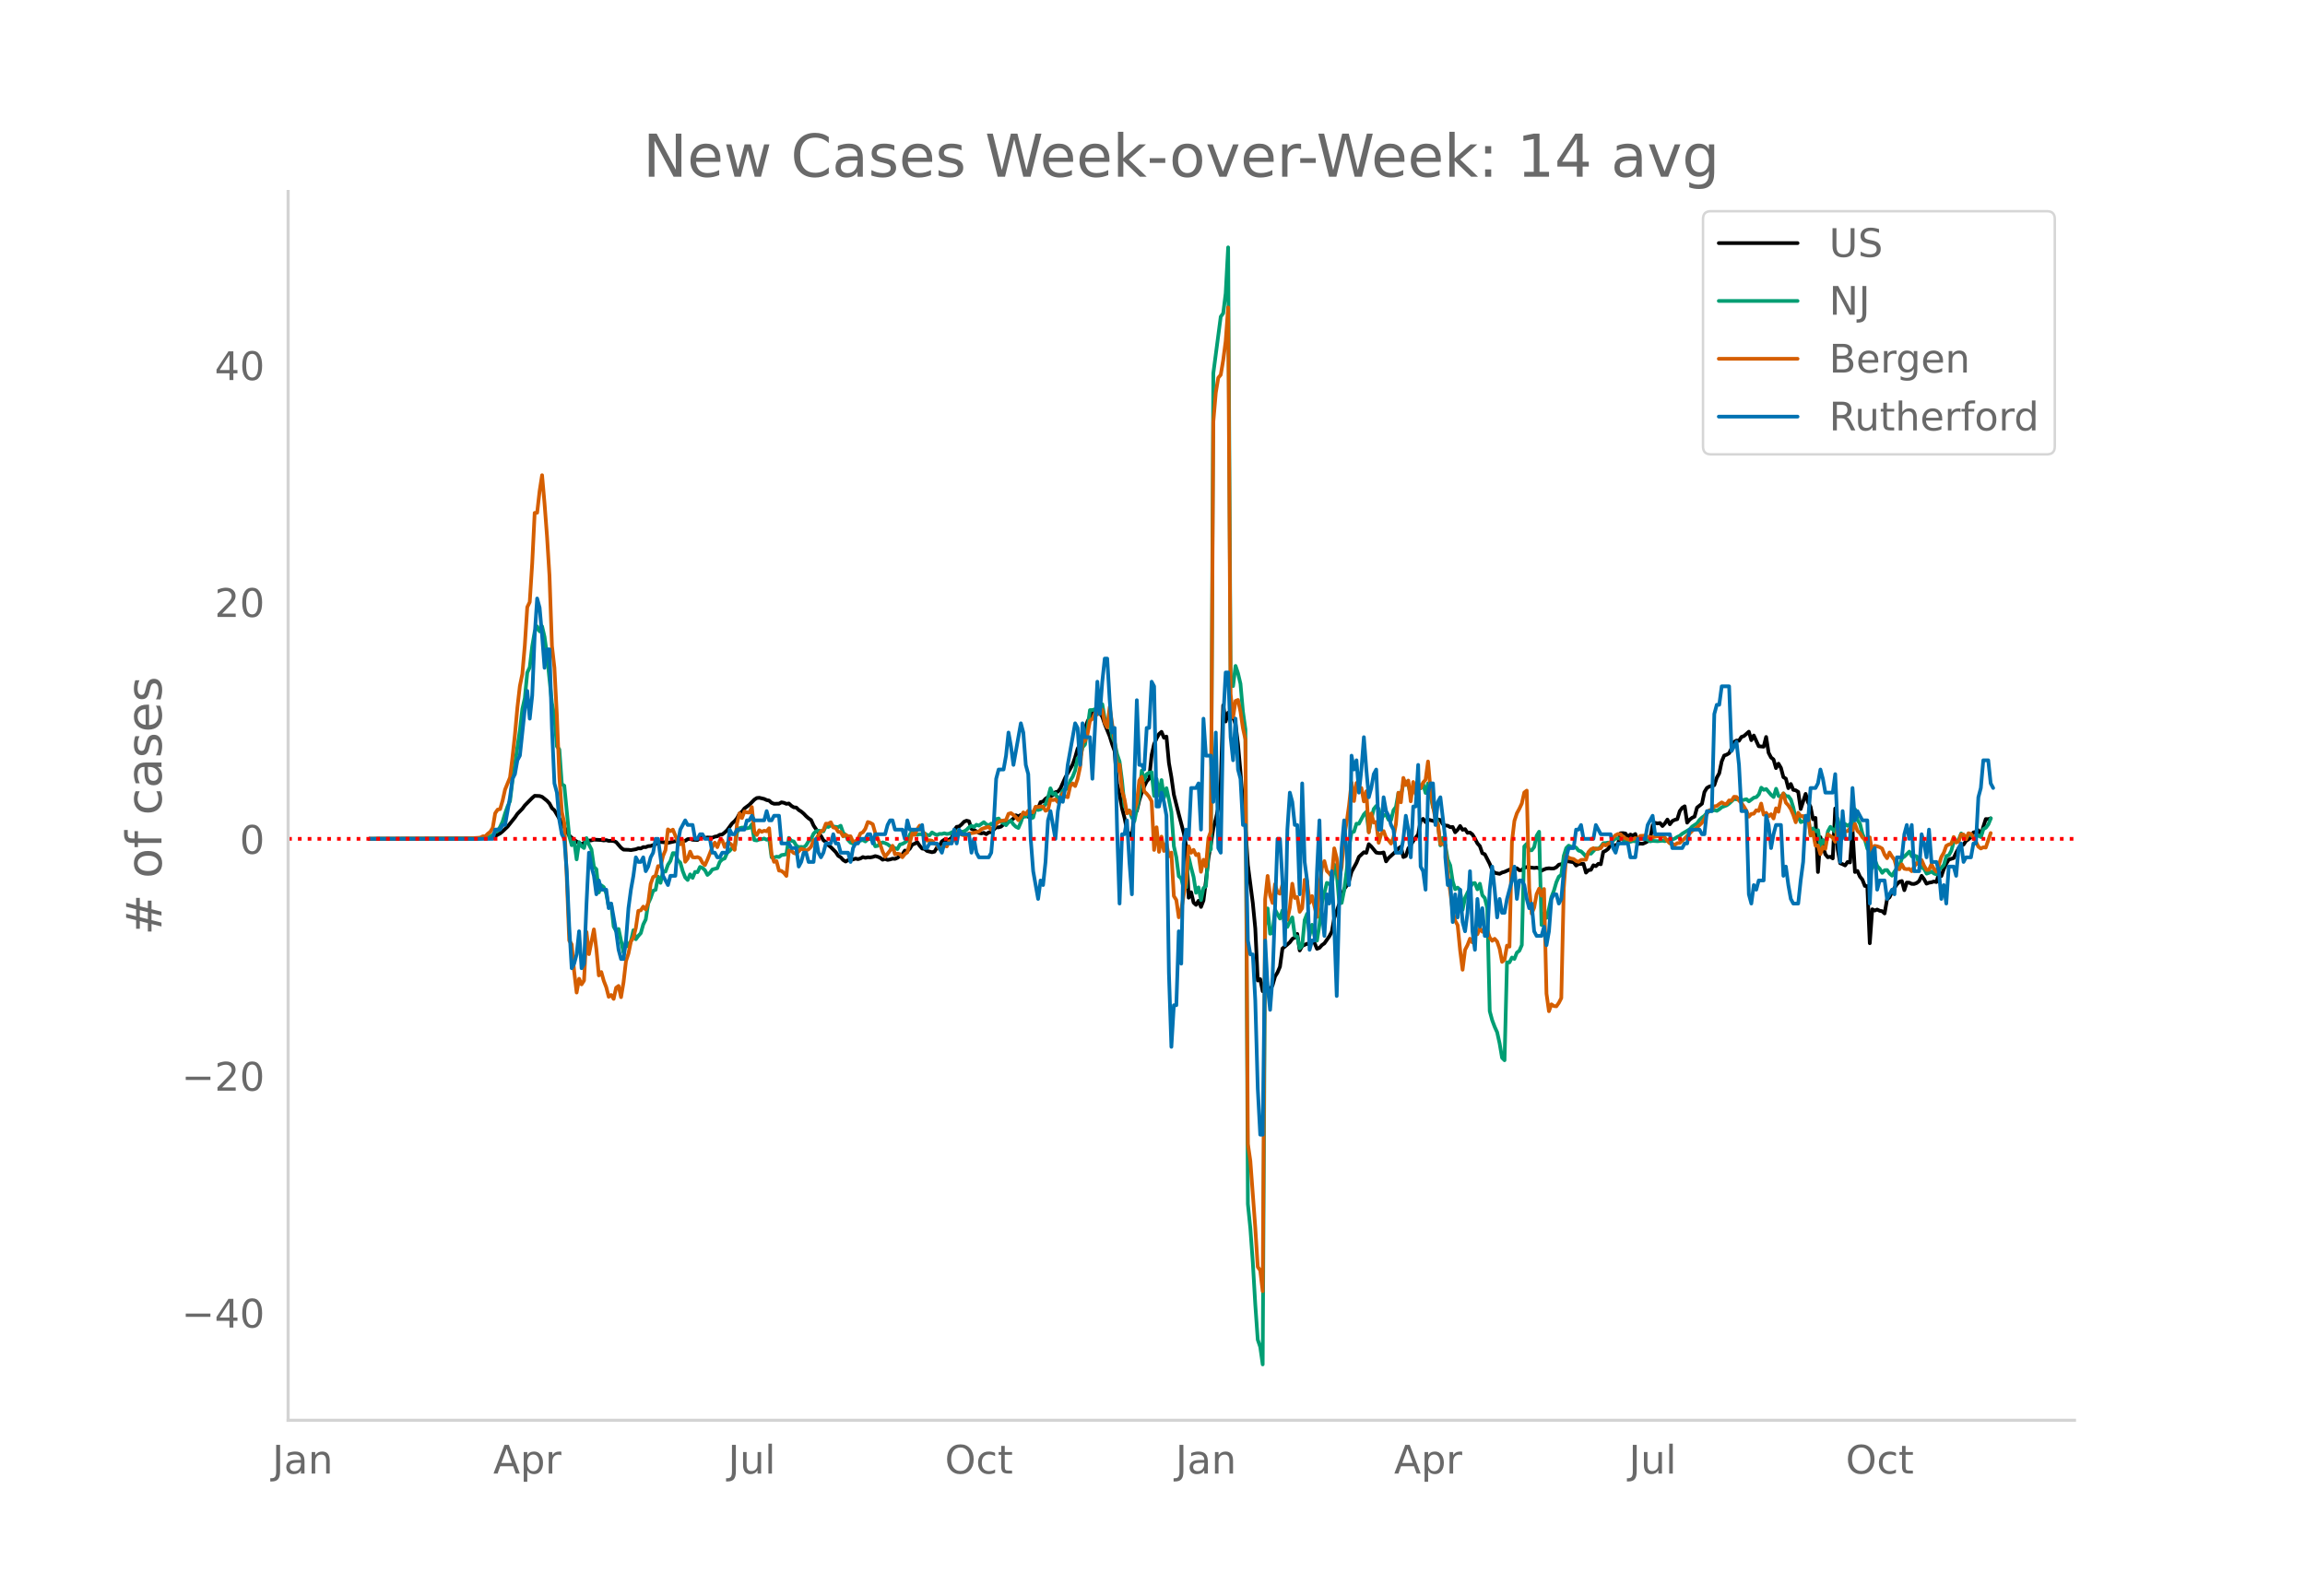 <svg height="864" viewBox="0 0 936 648" width="1248" xmlns="http://www.w3.org/2000/svg" xmlns:xlink="http://www.w3.org/1999/xlink"><defs><style>*{stroke-linecap:butt;stroke-linejoin:round}</style></defs><g id="figure_1"><path d="M0 648h936V0H0z" style="fill:#fff" id="patch_1"/><g id="axes_1"><path d="M117 576.72h725.4V77.76H117z" style="fill:none" id="patch_2"/><path clip-path="url(#p02bdb188a2)" d="m149.973 340.626 43.095-.113 5.01-.276 2.005-.344 1.002-.374 2.005-1.121 1.002-.81 2.005-1.898 3.006-3.75 1.002-1.465 2.005-2.065 1.002-1.355 3.007-3.046 1.002-.857 2.004.086 1.002.335 2.005 1.599 1.002 1.105 1.002 1.876 1.003.885 6.013 10.268 2.004 1.75 2.005 1.372 1.002.295 1.002-.427 1.002-.983 1.002.014 1.003-.1 1.002-.291 3.007.17 1.002.17 1.002-.128 1.002.3 1.002-.025 1.003.089 1.002.423 2.004 2.32 1.002.756 2.005.073 1.002.113 2.004-.341 1.003-.39 1.002.074 1.002-.57 1.002.04 1.003-.416 1.002-.068 2.004-.743 1.002-.716 1.003-.169 2.004.172 1.002.178 3.007-.67 1.002.147 1.002-.337 2.005.037 1.002-.69 1.002-.054 1.002.317 2.005.091 1.002-.752 1.002-.504 1.002.415 1.003-.176 2.004.102 1.002-.438 1.002-.164 1.003-.602 1.002-.123 1.002-.793 1.002-.97 2.005-2.742 1.002-.887 1.002-1.207 1.002-1.874 1.003-.78 1.002-1.32 2.004-1.505 2.005-2.063 1.002-.658 1.002-.106 2.004.473 1.003.469 1.002.194 1.002.92 1.002.378 2.005-.037 1.002-.546 1.002.19 1.002.428 1.003-.147 1.002.934 1.002.626 1.002.083 1.002.994 1.003.63 1.002.846 1.002 1.048 1.002.887 1.002.668 1.003 2.209 2.004 2.997 1.002 1.24 1.002 1.764 1.003.747 1.002 1.222 1.002.826 2.005 2.016 1.002 1.514 1.002.602 1.002 1.102 1.002.62 1.003-.602 1.002-.041 1.002-.207 1.002-.367 1.002.25 1.003-.288 1.002-.57 1.002.305 1.002-.214 1.002.058 1.003-.188 1.002-.356 1.002.264 1.002.432 1.003.784 1.002-.334 1.002.404 1.002-.184 1.002-.318 1.003.083 1.002-.427 1.002-.78 1.002-.6 1.002-1.568 1.003.168 1.002-.923 1.002-1.673 1.002-.352 1.002-.667 1.003 1.487 1.002 1.157 1.002.149 1.002.829 2.005.502 1.002-.235 1.002-1.637 1.002-.566 1.003-1.97 1.002-.676 1.002.441 1.002-.53 1.002-.674 1.003-3.076 1.002-1.39 1.002-.146 1.002-.861 1.002-1.07 1.003-.423 1.002.251 1.002 3.069 1.002.415 2.005 1.2 1.002.243 1.002-.249 1.002.55 1.003-.732 1.002-.104 2.004-1.962 1.002.032 1.003-.312 1.002-.919 1.002-.334 2.004-1.21 1.003-.811 1.002-1.31 1.002.417 1.002-.559 1.003.799 1.002-.737 1.002.689 1.002.02 1.002-.99 1.003-2.298 1.002-.22 1.002-2.47 1.002-.237 1.002-1.132 1.003-.687 1.002-.321 1.002-.473 1.002-1.191 1.002-.204 1.003-1.238 2.004-4.47 2.005-3.563 1.002-1.82 1.002-2.851 1.002-3.511 1.002-1.796 1.003-2.801 1.002-3.57 1.002-2.875 2.004-3.563 2.005-.74 1.002.715 1.002 1.632 1.002 3.017 2.005 4.92 1.002 3.255 1.002 2.773 1.003 13.274 1.002 4.364 1.002 5.613 1.002 3.815 1.002 5.033 1.003 1.623 1.002.924 1.002-9.514 1.002-.855 1.002-4.333 1.003-3.16 1.002-2.492 1.002-2.016 1.002-1.071 1.002-9.63 1.003-4.414 1.002-2.339 1.002-1.776 1.002-.872 1.003 2.4 1.002-.474 1.002 10.704 1.002 5.742 1.002 7.11 2.005 7.99 2.004 7.6 1.002 5.41 1.003 20.873 1.002-2.212 1.002 4.2 1.002.928 1.002-1.67 1.003 2.504 1.002-2.62 1.002-7.917 1.002-9.25 1.003-5.653 1.002-6.51 1.002-3.715 1.002-4.614 1.002-9.788 1.003-31.798 1.002 6.557 1.002-3.594 1.002 1.361 1.002.464 1.003 2.913 1.002 8.198 1.002 11.226 1.002 13.029 1.002 9.2 1.003 15.491 2.004 15.479 1.002 10.294 1.003 21.125 1.002-.567 1.002 4.913 1.002-4.287 1.002 3.272 1.003.323 1.002-1.728 1.002-3.556 1.002-1.634 1.002-2.336 1.003-7.376 2.004-1.664 1.002-.89 1.002-1.379 1.003-.568 1.002-1.455 1.002 6.732 1.002-1.825 2.005-.924 1.002.306 1.002-1.446 1.002.797 1.003 2.406 1.002-.37 1.002-1.127 1.002-.7 2.005-2.87 1.002-1.875 1.002-5.555 3.007-8.538 1.002-3.159 1.002-1.386 1.002-2.013 1.003-3.657 2.004-3.644 1.002-2.434 2.005-1.867 1.002.235 1.002-3.52 1.002.955 2.005 2.453 1.002.192 1.002-.002 1.002-.23 1.002 3.62 1.003-1.351 3.006-2.73 1.003-1.147 1.002-.737 1.002 4.214 1.002-.414 1.002-3.076 1.003-1.418 1.002-1.612 2.004-2.69 1.002-5.587 1.003-.717 1.002 1.33 1.002-1.047 3.007.806 1.002-.87 1.002.26 1.002 1.655 1.003.564 1.002.092 1.002.592 1.002-.087 1.002 2.165 1.003-1.032 1.002-1.531 1.002 1.553 1.002-.28 1.002 1.498 1.003-.116 1.002.788 1.002 1.678 1.002 1.927 1.002 1.122 1.003 2.885 1.002.422 2.004 3.896 1.003 2.564 1.002 1.082 2.004.412 1.002-.542 1.003-.274 3.006-1.341 1.002.255 1.003-.371 1.002.804 1.002-.053 1.002-.998 1.002-.234 2.005.226 1.002.13 1.002-.114 1.003.174 1.002 1.042 1.002-.497 1.002-.357 1.002-.111 1.003.099 1.002-.038 1.002-.496 1.002-1.027 1.002-.198 1.003-.4 1.002-.773 1.002.05 2.004.337 1.003 1.338 1.002-.619 2.004-.074 1.003 3.565 1.002-1.008 1.002-.133 1.002-1.834 1.002.351 1.003-.964 1.002.188 1.002-5.004 1.002-.48 1.002-.769 1.003-1.653 1.002.214 1.002-.029 1.002-.488 1.002-4.385 1.003-.043 1.002.15 1.002 1.384 1.002-.97 1.003.437 1.002-.646 1.002 4.036 1.002-.144 1.002.063 1.003-.422 1.002-.553 1.002-.858 1.002-5.64 1.002-1.004 1.003.22 1.002-.164 1.002 1.223 1.002-1.095 1.002-1.53 1.003 1.908 1.002-1.322 1.002-.477 1.002-.272 1.003-3.254 1.002-1.354 1.002-.617 1.002 6.645 1.002-1.195 1.003-.783 1.002-.487 1.002-3.638 2.004-1.599 1.003-4.732 1.002-1.668 1.002-.564 2.004-.554 1.003-3.015 1.002-1.814 1.002-4.816 1.002-2.378 1.003-.359 1.002-.583 1.002-2.019 1.002-2.55 1.002-.591 1.003.084 1.002-1.553 1.002-.343 2.004-1.778 1.003 3.447 1.002-1.89 2.004 4.356 2.005.18 1.002-3.948 1.002 6.415 1.002 1.92 1.003.8 1.002 3.503 1.002-1.796 1.002 1.718 1.002 3.755 1.003.615 1.002 3.863 1.002-1.703 1.002 2.38 1.002.192 1.003.645 1.002 6.966 2.004-6.162 1.002 3.465 1.003 1.743 1.002 5.106 1.002-.576 1.002 21.99 1.003-14.13 2.004 6.936 1.002 1.2 1.002-.21 1.003.675 1.002-20.289 1.002 16.59 1.002 5.658 1.002.38 1.003.517 1.002-1.409 1.002.195 1.002-13.245 1.002 17.125 1.003-.43 1.002 2.293 1.002 1.231 1.002 2.56 1.003.09 1.002 23.181 1.002-13.796 1.002.522 1.002-.422 1.003.508 1.002.17 1.002.92 1.002-5.735 1.002-.836 1.003-2.109 1.002-1.697 1.002-1.473 1.002-1.015 1.002-.306 1.003 3.73 1.002-3.099 1.002.044 1.002.5 1.003.014 1.002-.375 1.002-.786 1.002-2.14 1.002 1.377 1.003 1.82 1.002-.397 1.002-.166 1.002-.332 1.002.236 1.003-3.407 1.002.967 1.002-2.86 1.002-2.164 1.002-1.653 2.005-.633 1.002-2.162 1.002-1.823 1.003-1.071 1.002-.41 1.002-1.499 1.002-.653 1.002-.864 1.003-1.922 1.002-.24 1.002-.66 1.002 2.38 1.002-3.785 1.003-3.127 1.002.027 1.002-.313h0" style="fill:none;stroke:#000;stroke-linecap:round;stroke-width:1.5" id="line2d_1"/><path clip-path="url(#p02bdb188a2)" d="m149.973 340.624 44.097-.104 3.007-.251 2.004-.623 1.002-.58 1.002-1.165 1.003-.533 1.002-1.605 1.002-2.14 1.002-3.275 1.003-2.843 1.002-2.17 1.002-8.358 3.007-20.368 1.002-8.69 1.002-4.414 1.002-10.37 1.002-2.161 1.003-8.571 1.002-5.86 1.002-2.181 1.002 2 1.002-2.04 1.003 4.279 1.002 7.391 2.004 19.56 1.003 5.283 1.002 12.264 1.002 1.219 1.002 14.105 1.002.635 2.005 20.526 1.002 3.624 1.002-1.686 1.002 7.445 1.003-7 1.002 1.616 1.002.77 1.002-4.023 1.002 2.646 1.003 1.95 1.002 7.066 1.002.986 1.002 9.41 1.003-2.87 1.002.735 1.002 2.592 1.002 5.4 1.002-1.22 1.003 9.218 1.002 1.856 1.002-.866 2.004 9.607 1.003-4.807 1.002 2.37 1.002-2.281 1.002-4.39 1.002 3.67 1.003-1.365 1.002-1.106 1.002-3.547 1.002-2.011 1.003-6.498 1.002-2.212 1.002-2.96 1.002-.374 1.002-5.357 1.003 2.533 1.002-4.734 1.002.162 1.002-2.765 1.002-1.547 1.003-3.195 1.002.043 1.002 2.927 1.002.855 1.002 3.52 1.003 2.53 1.002 1.04 1.002-2.29 1.002 1.435 1.003-2.425 1.002.1 1.002-2.123 1.002.41 1.002.928 1.003 1.915 1.002-.843 1.002-1.37 2.004-.53 1.003-2.548 1.002-1.021 1.002-.402 1.002-2.313 1.002-.74 1.003-1.252 1.002.564 1.002-6.753 1.002-1.767 1.003-.26 1.002.016 1.002.279 1.002-.202 1.002-1.454 1.003 6.428 1.002.167 1.002-.406 1.002-.109 1.002-.263 1.003.48 1.002-.426 1.002 7.554 1.002.105 1.002-.345 1.003.12 1.002-.766 2.004-.328 1.003-6.653 1.002 1.184 1.002.27 1.002 1.664 1.002.63 1.003-.108 1.002.178 1.002-.844 1.002-1.686 1.002-.812 1.003-2.19 1.002-.982 1.002-.247 2.004.298 1.003-2.089 1.002.294 1.002-.72 1.002.546 2.005.244 1.002-.585 1.002 2.855 1.002.97 1.003 1.985 1.002 1.064 1.002.394 1.002-.089 1.002-1.238 1.003.085 1.002-.208 1.002.568 1.002-.924 1.002-.054 1.003.15 1.002 2.808 1.002-.193 1.002-.975 1.003-.433 1.002.314 1.002.452 1.002.762 1.002.29 1.003.55 1.002.347 1.002-1.833 1.002-.27 1.002-.546 1.003-.781 1.002-2.425 1.002-1.435 1.002 1.063 1.002.445 1.003-.27 1.002.092 1.002-.402 1.002.623 1.003.166 1.002-1.176 1.002.607 1.002.472 1.002-.506 1.003.042 1.002-.286 1.002.302 1.002-.14 1.002-.526 1.003-.29 1.002-.166 1.002.012 1.002.197 1.002-.14 1.003-.638 1.002-1.001 1.002-.639 1.002.5 1.003-.925 1.002.367 2.004-1.407 1.002.881 1.003.41 1.002-.707 1.002.839 1.002-2.665 1.002-.248 1.003 1.44 1.002.463 1.002.809 1.002-1.273 1.002-.503 1.003 1.459 1.002.955 1.002.491 1.002-2.305 1.003-2.982 1.002.669 1.002-1.122 1.002 1.907 1.002-.425 1.003-4.092 1.002 1.048 1.002-.255 1.002-1.16 1.002-.813 1.003-2.765 1.002-3.814 1.002 2.382 1.002-.348 1.002 2.209 1.003-.685 1.002-2.638 1.002-.854 1.002.193 1.003-3.342 1.002-1.609 1.002-2.576 1.002-5.005 1.002.07 1.003-4.417 1.002-1.18 1.002-6.563 1.002-7.391 1.002-.035 1.003-.279 1.002-.835 1.002-1.075 1.002-.17 1.002 5.89 1.003 3.249 1.002-2.6 1.002 6.591 1.002 2.387 1.003 4.792 1.002 2.967 1.002 7.805 1.002 10.265 1.002 2.135 1.003-.317 1.002 2.881 1.002 1.431 2.004-9.843 1.003-10.68 1.002 3.826 1.002-2.402 1.002-.6 1.002-.139 1.003 9.6 1.002-6.896 1.002 6.757 1.002-6.289 1.003 7.12 1.002-3.844 1.002 4.583 1.002 5.114 1.002 13.811 1.003 4.526 1.002 7.735 1.002.901 1.002 4.07 1.002-.473 1.003-12.288 1.002 4.286 1.002 3.786 1.002 6.429 1.002-2.182 1.003 5.14 1.002-4.861 1.002-.754 1.002-13.774 1.003-1.272 1.002-193.292 3.006-22.936 1.003-1.376 1.002-8.092 1.002-18.685 1.002 175.318 1.002 2.831 1.003-8.188 1.002 3.013 1.002 4.243 1.002 11.31 1.002 7.194 1.003 192.738 1.002 9.925 1.002 13.82 1.002 17.122 1.003 14.253 1.002 2.904 1.002 7.117 1.002-178.091 1.002-7.067 1.003 10.27 1.002-.33 1.002-9.445 2.004 3.62 1.003-3.31 1.002 6.447 1.002.232 1.002-2.27 1.002-1.574 1.003 7.399 1.002.356 1.002 4.811 1.002-1.075 1.003-10.397 1.002-2.587 1.002 8.826 1.002-4.336 1.002 4.564 1.003 1.888 1.002-6.506 1.002-8.656 2.004-8.312 1.003.445 1.002.7 1.002-8.56 1.002 3.49 1.002 11.796 1.003.263 1.002-5.101 1.002-7.775 1.002-9.758 1.003-6.01 1.002-.29 1.002-3.226 1.002.008 2.005-3.795 1.002-1.032 1.002 8.099 1.002-5.075 1.002-4.158 1.003-1.245 1.002 1.18 1.002 4.3 1.002-1.667 1.002-.297 1.003 2.088 1.002.14 1.002-4.023 1.002-1.342 1.003-5.628 1.002.782 1.002-4.502 1.002-.964 1.002 1.16 1.003 4.445 1.002-2.665 1.002 1.5 1.002-1.844 1.002.174 1.003-1.853 1.002 3.733 1.002-3.891 2.004 9.704 1.003 2.444 1.002 4.328 1.002 8.691 1.002-3.052 1.003 2.894 1.002 5.967 1.002 2.333 1.002 6.501 1.002 3.191 1.003-.665 1.002.967 1.002 8.037 1.002-4.865 1.002-2.104 2.005-3.725 1.002-.178 1.002 2.557 1.002-2.275 1.003 4.684 1.002 1.133 1.002 4.027 1.002 41.9 1.003 3.7 1.002 2.654 1.002 2.212 1.002 4.506 1.002 5.868 1.003.998 1.002-39.765 1.002.02 1.002-1.958 1.002.553 1.003-2.54 1.002-.774 1.002-2.305 1.002-40.059 1.002-1.052 1.003 2.626 1.002-.004 1.002-1.288 1.002-4.602 1.003-1.648 1.002 37.873 1.002-4.656 1.002 1.779 1.002-3.729 1.003-4.715 1.002-2.595 1.002-3.446 1.002-2.263 1.002-.723 1.003-7.712 1.002-3.164 1.002-.998 1.002.46 1.002-.058 1.003.39 1.002 1.22 1.002.309 1.002.951 1.003 1.168 1.002-1.435 1.002.267 2.004-2.127 1.003.155 1.002-.882 1.002-1.42 1.002-.054 1.002-.205 1.003.279 1.002-1.103 1.002-.855 1.002-.034 1.002.135 1.003.557 1.002.1 1.002.391 1.002.213 1.003-.286 1.002.104 1.002-.394 1.002-.534 2.005.035 1.002.24 1.002.665 1.002-.194 2.005.143 2.004-.208 1.002.197 2.005-.704 1.002-.02 1.002-.355 1.002-.638 1.003-.476 1.002-.84 3.006-1.775 1.003-1.102 2.004-1.319 1.002-1.408 1.002-.951 1.003-.724L693.17 330l1.002-.74 1.002.013 1.002-.31 1.003.282 1.002-.645 1.002-.836 2.005-.762 1.002-.723 2.004-1.872 1.002.201 1.003-.344 1.002.727 2.004-.457 1.002.875 2.005-1.497 1.002-.22 1.002-1.115 1.002-2.722 1.003.877 1.002-.332 2.004 2.39 1.003.855 1.002-3.361 1.002 2.95 1.002.252 1.002-1.303 1.003 1.083 1.002.077 1.002 1.377 1.002 3.272 1.002 4.831 1.003-1.14 1.002 2.161 1.002-.305 1.002-.693 1.002-1.237 1.003 7.553 1.002-2.784 1.002 1.206 1.002-.475 1.003 7 1.002-3.013 1.002 1.408 1.002-4.939 1.002-1.818 2.005 2.154 1.002-5.465 1.002 5.388 1.002-1.005 1.003-2.194 1.002.716 1.002-.766 1.002 1.412 1.002-7.353 1.003 4.406 1.002 1.446 1.002 4.127 1.002 2.456 1.003 3.605 1.002.224 1.002 7.585 1.002-3.361 1.002 2.603 1.003 1.056 1.002 1.655 1.002-1.09 1.002-.035 1.002 1.42 1.003.854 1.002-1.717 1.002-1.292 1.002-1.09 1.002-3.01 1.003-.665 2.004-2.008 1.002 1.942 1.003-.298 1.002.298 1.002 3.407 1.002 1.06 1.002.635 1.003 1.914 1.002-.356 1.002-.491 1.002.793 1.002.34 1.003-1.81 1.002-.932 1.002-1.118 1.002-3.574 1.002-.332 1.003-1.803 1.002-3.732 1.002-.251 1.002-.565 1.003-2.51 1.002 1.125 1.002.944 1.002-1.876 1.002.696 1.003.561 1.002-.054 1.002-.607 1.002.688 1.002-3.233 1.003-.561 1.002-1.342 1.002-2.445h0" style="fill:none;stroke:#009e73;stroke-linecap:round;stroke-width:1.5" id="line2d_2"/><path clip-path="url(#p02bdb188a2)" d="m149.973 340.624 39.086-.11 5.011-.295 1.002-.11 1.002-.516h1.003l1.002-1.032 1.002-.774 1.002-1.622 1.002-5.933 1.003-1.474 1.002-.221 1.002-3.427 1.002-4.496 2.005-4.902 1.002-8.18 1.002-9.25 1.002-11.02 1.003-8.696 1.002-4.902 1.002-11.571 1.002-15.552 1.002-2.063 1.003-15.736 1.002-20.453 1.002-.074 1.002-8.807 1.002-6.45 1.003 11.535 1.002 13.23 1.002 16.067 1.002 28.487 1.003 8.881 1.002 19.458 1.002 24.765 1.002 14.225 1.002 4.643 1.003 22.074 1.002 25.612 1.002 1.548 1.002 10.982 1.002 8.587 1.003-5.602 1.002 2.285 1.002-1.548 1.002-19.716 1.002 8.992 2.005-10.06 1.002 7.96 1.002 10.724 1.003-1.364 1.002 3.575 1.002 2.58 1.002 3.906 1.002-.737 1.003 1.584 1.002-4.532 1.002-.738 1.002 4.57 1.002-6.007 1.003-8.66 1.002-3.059 1.002-4.938 1.002-1.474 1.002-4.017 1.003-6.891 1.002-.221 1.002-1.511 1.002 1.142 1.003-2.653 1.002-7.739 1.002-2.764 1.002-.479 1.002-3.943 1.003.11 1.002-4.2 1.002-2.396 1.002-8.44 1.002.738 1.003-.627 2.004 4.828 1.002 1.142 1.002-1.695 1.003 8.771 1.002-1.29 1.002-2.837 1.002 2.284 1.003.11 1.002-.183 1.002.479 1.002 1.842 1.002.958 1.003-2.21 2.004-5.123 1.002-1.806 1.002 1.843 1.003-2.654 1.002-.147 1.002 2.727 1.002-1.548 1.002-.037 1.003.922 1.002 1.842 1.002-10.76 1.002-4.054 1.003 1.88 1.002-2.654 1.002.368 1.002.074 1.002-2.248 1.003 10.135 1.002 1.216 1.002-1.917 1.002.627 1.002-.442 1.003.22 1.002-1.215 1.002 10.65 1.002 2.985 1.002-.295 1.003 3.833 1.002.147 1.002.774 1.002 1.253 1.003-10.282 1.002.037 1.002.958 1.002.258 2.005-1.99 1.002.295 1.002.442 1.002-.553 1.002-.995 1.003-2.653 1.002-.368 1.002-1.77 1.002-1.473 1.002-.516 1.003-2.617 1.002.037 1.002-.59 1.002 2.1 1.003.222 1.002 1.548 1.002.074 1.002 1.768 1.002-.663 1.003.627h1.002l1.002 2.248 1.002-.222 1.002-.884 1.003-2.285 1.002-.479 1.002-1.437 1.002-2.727 1.002.331 1.003.59 1.002 3.538 2.004 4.606 1.003 2.985 1.002 2.064 2.004-2.506 1.002-1.953 1.003 3.464 1.002-.258 1.002.184 1.002 1.253 1.002-1.29 1.003-.7 2.004-7.628 1.002.553 1.002-2.248 1.003-1.511 1.002 1.99 1.002 1.327 1.002 2.763 1.003-.147 1.002.184 1.002 1.069 1.002.59 1.002 1.695 1.003-.553 1.002-.737 1.002.258 1.002-2.174 1.002.147 1.003-.553 1.002-3.206 1.002.332 1.002.663 1.002.295 1.003.037 1.002-.81 2.004-.259 2.005-.516 1.002-.958 1.002-.405 2.005-.516 1.002 1.142 1.002-.774 1.002-1.584 1.002-.848 1.003-.405 2.004-.295 1.002-2.543 1.002-.295 1.003.737 1.002.922 1.002 1.216 1.002-1.253 1.003-1.917 1.002.774 1.002-1.437 1.002.442 1.002.185 1.003-2.285 1.002.147 1.002-.22 1.002.073 1.002 1.658 1.003-.368 1.002-4.386 1.002.442 1.002-.294 1.002 1.068 1.003-1.105 1.002-2.432 1.002 1.253 1.002.331 1.003-4.496 1.002-1.105 1.002 1.068 1.002-2.91 1.002-4.755 1.003-10.024 1.002-.663 1.002-2.616 1.002-5.565 1.002-.737 1.003-2.285 1.002.48 1.002-2.433 1.002.553 1.002 5.343 1.003 1.77 1.002-8.219 2.004 13.71 1.003 12.123 1.002-2.506 1.002 10.54 1.002 3.538 1.002 5.749 1.003-1.106 1.002 1.511 1.002-1.842 1.002-2.875 1.002-9.065 1.003-1.511 1.002 5.97 1.002.958 1.002 1.216 1.002 1.843 1.003 19.752 1.002-9.213 1.002 9.987 1.002-6.191 1.003 5.823 1.002-3.022 1.002 5.196 1.002-1.511 1.002 17.652 1.003 1.585 1.002 7.038 1.002-2.985 2.004-12.05 1.003-13.783 1.002 2.617 1.002-1.18 1.002 2.138 1.002-.48 1.003 7.26 1.002-4.9 1.002 2.763 1.002-11.535 1.003-2.763 1.002-166.313 1.002-11.83 1.002-6.044 1.002-1.179 1.003-5.97 1.002-7.665 1.002-13.746 1.002 156.916 1.002 9.508 1.003-6.634 1.002-.405 1.002 4.754 1.002 6.707 1.002 4.606 1.003 164.213 1.002 6.891 2.004 27.123 1.003 15.92 1.002 1.437 1.002 8.44 1.002-159.164 1.002-9.471 1.003 7.886 1.002 3.096 1.002-7.629 1.002 3.354 1.002.516 1.003-3.612 1.002 10.65 1.002 3.538 1.002-4.975 1.002-9.655 1.003 5.786 1.002-.369 1.002 6.007 1.002-1.474 1.003-11.534 1.002.59 1.002 8.733 1.002-2.727 2.005 8.476 1.002-12.825 1.002-7.112 1.002-2.727 1.002 4.017 1.003.958 1.002 1.437 1.002-11.608 1.002 3.98 1.002 8.292 1.003-4.68 1.002-12.604 1.002-5.38 1.002-7.113 1.003-9.213 1.002 7.518 1.002-7.334 1.002 2.506 1.002-.479 1.003 5.454 1.002-4.127 1.002 16.73 1.002-7.701 1.002 3.722 1.003-.258 1.002 8.439 1.002-3.575 1.002-1.179 1.002 2.727 1.003.995 1.002 1.364 1.002-2.47 1.002-5.527 1.003-12.677 1.002 3.906 1.002-9.913 1.002 2.911 1.002-1.843 1.003 8.44 1.002-7.85 1.002 4.901 1.002-4.496 1.002 2.138 1.003-2.285 1.002-1.18 1.002-7.406 1.002 11.313 1.002 6.78 1.003 5.344 1.002 2.248 1.002 7.924 1.002-.111 1.003.553 1.002 12.05 1.002 6.707 1.002 8.108 1.002 3.722 1.003 1.842 1.002 10.172 1.002 7.923 1.002-8.07 1.002-1.954 1.003-2.58 1.002 1.511 1.002-3.5 1.002.184 1.002-2.396 1.003 1.364 1.002-1.548 1.002 1.069 1.002 2.874 1.003 1.29 1.002-.81 1.002 1.105 1.002 2.911 1.002 5.344 1.003-.922 1.002-5.675 1.002.442 1.002-42.6 1.002-8.476 1.003-3.096 1.002-1.843 1.002-2.137 1.002-4.46 1.002-.773 1.003 39.579 1.002 10.355 1.002-2.395 1.002-5.49 1.003-2.212 1.002 2.838 1.002-2.727 1.002 42.49 1.002 7.15 1.003-2.802 1.002.7 1.002.111 1.002-1.4 1.002-1.953 1.003-44.554 1.002-13.451 1.002.995 1.002.368 1.002.184 1.003.774 1.002.369 1.002-.774 2.005-.11 1.002-3.096 1.002-1.106 1.002-.479 1.002.369 2.005-.332 1.002-1.585 1.002.443 2.005-1.364 1.002-1.843 1.002-.958 1.002-.479 1.002.11 1.003 1.033 1.002.663 2.004.737 2.005-.848 1.002.258 1.002-1.179 2.005-.11 1.002.516 2.004.184 2.005-.48 1.002.332 1.002-.258 1.002.553 1.002 1.327 1.003.995 1.002.147 1.002.48 1.002-.738 1.003-.073 2.004-1.843 3.007-3.059 2.004-1.363 2.004-1.917 1.003-1.621 1.002-2.064 1.002-1.4 1.002-.258 1.002-1.364 1.003-.11 1.002-.81 1.002-.664 1.002.59 1.003.036 1.002-1.437 1.002.11 1.002-1.584 1.002.074 1.003 1.474 1.002.958 1.002 1.474 1.002 1.695 1.002 2.396 1.003-1.106 1.002-.11 1.002-1.364 1.002.258 1.002-2.985 1.003 4.496 1.002-.737 1.002 1.437 1.002-.884 1.003 1.732 1.002-4.128 1.002 1.4 1.002-5.343 1.002-2.1 1.003 3.758 1.002 1.069 1.002 1.548 1.002 2.321 1.002 3.022 1.003-3.87 1.002 1.401 1.002-.073 1.002 1.842 1.002-2.174 1.003 8.255 1.002-1.327 1.002 5.417 1.002-.037 1.003 3.501 1.002-2.948 1.002.774 1.002-5.86 2.005 1.327 1.002 1.696 1.002-5.676 1.002 2.801h1.002l1.003-1.327 1.002-.147 1.002-1.106 1.002.774 1.002-2.58 1.003 2.838 1.002.885 1.002 1.695 2.005 2.027 1.002-1.99 1.002 6.301 1.002-2.837 1.002.184 1.003.332 1.002.59 1.002 2.469 1.002 1.437 1.002-2.322 1.003 1.622 1.002 1.363 1.002 3.612 1.002.22 1.002-1.99 1.003 1.77 1.002.184 1.002-.11 1.002.92 1.003-1.879 1.002-1.4 1.002.516 1.002-1.77 1.002 2.322 1.003 1.696 1.002-.074 1.002-2.248 1.002 1.953 1.002 1.069 1.003-2.764 1.002-3.206 1.002-1.695 1.002-2.801 1.002-.553 1.003-.258 1.002-2.8 1.002 2.247 1.002-.368 1.003-2.875h1.002l1.002 1.917 1.002-2.433 1.002.295 1.003 1.18 2.004 3.98 1.002.737 1.002-.48 1.003.111 2.004-5.896h0" style="fill:none;stroke:#d55e00;stroke-linecap:round;stroke-width:1.5" id="line2d_3"/><path clip-path="url(#p02bdb188a2)" d="M149.973 340.624h50.11l1.002-3.753h2.005l1.002-1.877h1.002l2.005-11.262 1.002-7.508 1.002-1.877 1.002-5.63 1.003-1.877 2.004-18.77 1.002-7.507 1.002 11.261 1.003-9.385 1.002-24.4 1.002-15.015 1.002 3.754 1.002 11.261 1.003 13.139 1.002-7.508h1.002l1.002 31.908 1.003 22.523 1.002 3.754 1.002 11.262 1.002 5.63 1.002 1.877 1.003 13.139 1.002 22.523 1.002 16.893 1.002-1.877 1.002-3.754 1.003-9.385 1.002 15.016 1.002-1.877 1.002-24.4 1.002-20.647 1.003 5.631 1.002 3.754 1.002 7.508 1.002-5.631 1.003 3.754h2.004l1.002 7.507 1.002-1.877 2.005 11.262 1.002 7.508 1.002 3.754h1.002l1.003-7.508 1.002-13.139 1.002-7.507 1.002-5.631 1.002-7.508 1.003 1.877h1.002l1.002-1.877 1.002 5.63 1.003-1.876 1.002-3.754 1.002-1.877 1.002-5.63h1.002l2.005 15.015 2.004 3.754 1.002-3.754h2.005l1.002-13.139 1.002-5.63 2.005-3.754 1.002 1.877h2.004l1.003 5.63h1.002l1.002-1.877h1.002l1.002 1.877h2.005l1.002 5.631h1.002l1.002 1.877h1.003l1.002-1.877h2.004l1.002-9.384 1.003 1.876h1.002l1.002-1.876h3.007l1.002-3.754h1.002l1.002-1.877 1.003 1.877h4.008l1.003-3.754 1.002 3.754h1.002l1.002-1.877h2.005l1.002 11.261h3.007l1.002 1.877h2.004l1.002 7.508 1.003-1.877 1.002-3.754h1.002l1.002 3.754h2.005l1.002-9.385 1.002 5.631 1.002 1.877 1.002-1.877 1.003-3.754h2.004l1.002-3.754 1.003 3.754h1.002l1.002 3.754h3.007l1.002 3.754 1.002-5.63 1.002-1.878h1.002l1.003-1.877h2.004l1.002-1.877h1.002l1.003 3.754 1.002-3.754h4.009l1.002-3.753 1.002-1.877h1.002l1.003 3.754h3.006l1.002 3.753 1.003-7.507 1.002 3.754h4.009l1.002-1.877 1.002 9.384h1.002l1.003-1.877h3.006l2.005 3.754 1.002-3.754h3.006l1.003-5.63 1.002 5.63 1.002-5.63 1.002 1.876h3.007l1.002 7.508 1.002-5.63 1.003 5.63 1.002 1.877h4.009l1.002-1.877 1.002-11.261 1.002-18.77 1.002-3.754h2.005l1.002-5.63 1.002-9.385 1.002 5.63 1.003 7.508 3.006-16.892 1.003 3.754 1.002 13.138 1.002 3.754 1.002 26.277 1.002 13.139 2.005 11.262 1.002-7.508 1.002 1.877 1.002-9.385 1.003-16.892 1.002-3.754 2.004 11.261 1.002-11.261 1.003-5.631 1.002 1.877 1.002-5.63 1.002-9.386 3.007-16.892 1.002 1.877 1.002 15.015 1.003-16.892 1.002 5.63h2.004l1.002 16.893 2.005-39.415 1.002 13.138 1.002-13.138 1.002-9.385h1.003l1.002 16.892 1.002 13.139 1.002-1.877 1.003 41.293 1.002 30.03 1.002-28.154h1.002l1.002-5.63 1.003 16.892 1.002 13.139 1.002-46.924 1.002-31.908 1.002 26.277h1.003l1.002 1.877 1.002-16.892h1.002l1.002-18.77 1.003 1.878 1.002 48.8h1.002l1.002-5.63 1.003 3.753 1.002 5.63 1.002 63.816 1.002 30.031 1.002-16.892h1.003l1.002-30.03 1.002 13.138 1.002-48.8 1.002-5.631 1.003 3.753 1.002-20.646h2.004l1.002-1.877 1.003 18.77 1.002-45.047 1.002 15.016h2.005l1.002 18.769 1.002-28.154 1.002 46.923 1.002 1.877 1.003-54.43 1.002-18.77h1.002l1.002 26.277 1.002 9.385 1.003-16.893 1.002 20.646 1.002 3.754 1.002 18.77h1.002l1.003 46.923 1.002 5.63h1.002l1.002 18.77 1.003 35.662 1.002 18.77h1.002l1.002-78.832 1.002 18.77 1.003 9.384 1.002-13.139 2.004-56.308h1.002l1.003 16.893 1.002 26.277 1.002-46.923 1.002-15.016 1.002 3.754 1.003 9.385h1.002l1.002 28.154 1.002-45.047 1.003 31.908 1.002 7.508 1.002 28.154 1.002-3.754h1.002l1.003-28.154 1.002-20.646 1.002 37.538 1.002 9.385 1.002-16.892 1.003 3.753 1.002-13.138 1.002 22.523 1.002 28.154 1.002-37.539 1.003-22.523 1.002-11.261 2.004 26.277 1.003-52.554 1.002 5.63 1.002-3.753 1.002 13.138 1.002-9.385 1.003-13.138 1.002 13.138 1.002 11.262 1.002-3.754 1.002-5.63 1.003-1.878 1.002 24.4h1.002l1.002-13.138 1.002 5.63 1.003 1.878 1.002 3.754 1.002 1.877 1.002 9.384h2.005l1.002-5.63 1.002-9.385 1.002 5.63 1.003 11.262 1.002-20.646h1.002l1.002-16.893 1.002 41.293 1.003 1.877 1.002 7.508 1.002-39.416 1.002-3.754h1.002l1.003 16.893 1.002-9.385 1.002-1.877 2.005 16.892v7.508l1.002 11.262 1.002-1.877 1.002 16.892 1.002-11.261 1.003 9.384 1.002-11.261 1.002 13.138 1.002 3.754 1.002-7.508 1.003-16.892 1.002 24.4 1.002 7.508 1.002-20.646 1.002 11.261 1.003-7.508 1.002 11.262h1.002l1.002-18.77 1.003-9.384 1.002 9.385 1.002 11.261 1.002-7.507 1.002 5.63h1.003l1.002-5.63 2.004-7.508 1.002-5.631 1.003 13.139 1.002-7.508h1.002l1.002 1.877 1.002 5.63 1.003 3.754 1.002-1.877 1.002 11.262 1.002 1.877h2.005l1.002-3.754 1.002 7.508 1.002-5.63 1.003-13.14 1.002-1.876h1.002l1.002 3.753 1.002-1.876 1.003-11.262 1.002-5.63 1.002-3.755h2.004l1.003-7.507h1.002l1.002-1.877 1.002 5.63h4.01l1.001-5.63 2.005 3.753h4.009l1.002 5.631 1.002 1.877 1.002-3.754h4.01l1.001 5.631h2.005l1.002-7.508h3.007l1.002-5.63 2.004-3.754 1.002 7.507h6.014l1.002 5.631h4.009l1.002-1.877h1.002l1.002-5.63h4.01l1.001 1.876h1.003l1.002-9.384h2.004l1.002-39.416 1.003-3.754h1.002l1.002-7.507h3.007l1.002 26.277 2.004-3.754 1.003 9.384 1.002 18.77h2.004l1.002 33.785 1.003 3.753 1.002-7.507 1.002 1.877 1.002-3.754h2.005l1.002-26.277 1.002 3.754 1.002 9.384 1.003-5.63 1.002-3.754h2.004l1.002 20.646 1.003-3.754 1.002 7.508 1.002 5.63 1.002 1.877h2.005l1.002-9.384 1.002-7.508 1.002-18.77 1.002 1.878 1.003-13.139h2.004l1.002-1.877 1.003-5.63 1.002 3.753 1.002 5.631h3.007l1.002-7.508 1.002 22.524 1.002 13.138 1.002-20.646 1.003 11.261h2.004l1.002-20.646 1.002 13.139 1.003-3.754 2.004 3.754h2.005l1.002 33.784 1.002-20.646 1.002-1.877 1.002 16.893 1.003-3.754h2.004l1.002 7.508 2.005-3.754 1.002 1.877 1.002-15.016h2.004l1.003-9.385 1.002-3.753 1.002 5.63 1.002-5.63 1.003 18.769h2.004l1.002-15.016 1.002 3.754 1.003 5.631 1.002-11.261 1.002 13.138h2.004l1.003 3.754 1.002 11.262 1.002-5.631 1.002 7.507 1.002-15.015h2.005l1.002 3.754 1.002-11.262 1.003-1.877 1.002 7.508 1.002-1.877h2.004l1.003-5.63h1.002l1.002-18.77 1.002-3.754 1.002-11.261h2.005l1.002 9.384 1.002 1.877h0" style="fill:none;stroke:#0072b2;stroke-linecap:round;stroke-width:1.5" id="line2d_4"/><path clip-path="url(#p02bdb188a2)" d="M117 340.624h725.4" style="fill:none;stroke:red;stroke-dasharray:1.5,2.475;stroke-dashoffset:0;stroke-width:1.5" id="line2d_5"/><path d="M117 576.72V77.76" style="fill:none;stroke:#d3d3d3;stroke-linecap:square;stroke-linejoin:miter;stroke-width:1.25" id="patch_3"/><path d="M117 576.72h725.4" style="fill:none;stroke:#d3d3d3;stroke-linecap:square;stroke-linejoin:miter;stroke-width:1.25" id="patch_4"/><g id="matplotlib.axis_1"><g id="xtick_1"><g style="fill:#696969" transform="matrix(.16 0 0 -.16 110.58 598.378)" id="text_1"><defs><path d="M9.813 72.906h9.859V5.078q0-13.187-5-19.14-5-5.954-16.094-5.954h-3.75v8.297h3.078q6.531 0 9.219 3.672Q9.813-4.39 9.813 5.078z" id="DejaVuSans-74"/><path d="M34.281 27.484q-10.89 0-15.093-2.484-4.204-2.484-4.204-8.5 0-4.781 3.157-7.594 3.156-2.797 8.562-2.797 7.485 0 12 5.297 4.516 5.297 4.516 14.078v2zm17.922 3.72V0H43.22v8.297Q40.14 3.328 35.547.953q-4.594-2.375-11.234-2.375-8.391 0-13.36 4.719Q6 8.016 6 15.922q0 9.219 6.172 13.906 6.187 4.688 18.437 4.688h12.61v.89q0 6.203-4.078 9.594-4.078 3.39-11.453 3.39-4.688 0-9.141-1.124-4.438-1.125-8.531-3.375v8.312q4.921 1.906 9.562 2.844 4.64.953 9.031.953 11.875 0 17.735-6.156 5.86-6.14 5.86-18.64z" id="DejaVuSans-97"/><path d="M54.89 33.016V0h-8.984v32.719q0 7.765-3.031 11.61-3.031 3.858-9.078 3.858-7.281 0-11.484-4.64-4.204-4.625-4.204-12.64V0H9.08v54.688h9.03v-8.5q3.235 4.937 7.594 7.374Q30.078 56 35.797 56q9.422 0 14.25-5.828 4.844-5.828 4.844-17.156z" id="DejaVuSans-110"/></defs><use xlink:href="#DejaVuSans-74"/><use x="29.492" xlink:href="#DejaVuSans-97"/><use x="90.771" xlink:href="#DejaVuSans-110"/></g></g><g id="xtick_2"><g style="fill:#696969" transform="matrix(.16 0 0 -.16 200.274 598.378)" id="text_2"><defs><path d="M34.188 63.188 20.797 26.906h26.812zm-5.579 9.718h11.188L67.578 0h-10.25l-6.64 18.703h-32.86L11.188 0H.78z" id="DejaVuSans-65"/><path d="M18.11 8.203v-29H9.077v75.484h9.031v-8.296q2.844 4.875 7.157 7.234Q29.594 56 35.594 56q9.968 0 16.187-7.906 6.235-7.907 6.235-20.797T51.78 6.484q-6.218-7.906-16.187-7.906-6 0-10.328 2.375-4.313 2.375-7.157 7.25zm30.578 19.094q0 9.906-4.079 15.547-4.078 5.64-11.203 5.64-7.14 0-11.218-5.64-4.079-5.64-4.079-15.547 0-9.906 4.078-15.547 4.079-5.64 11.22-5.64 7.124 0 11.202 5.64t4.078 15.547z" id="DejaVuSans-112"/><path d="M41.11 46.297q-1.516.875-3.297 1.281Q36.03 48 33.89 48q-7.625 0-11.703-4.953-4.079-4.953-4.079-14.234V0H9.08v54.688h9.03v-8.5q2.844 4.984 7.375 7.39Q30.031 56 36.531 56q.922 0 2.047-.125 1.125-.11 2.484-.36z" id="DejaVuSans-114"/></defs><use xlink:href="#DejaVuSans-65"/><use x="68.408" xlink:href="#DejaVuSans-112"/><use x="131.885" xlink:href="#DejaVuSans-114"/></g></g><g id="xtick_3"><g style="fill:#696969" transform="matrix(.16 0 0 -.16 295.663 598.378)" id="text_3"><defs><path d="M8.5 21.578v33.11h8.984V21.922q0-7.766 3.016-11.656 3.031-3.875 9.094-3.875 7.265 0 11.484 4.64 4.234 4.64 4.234 12.656v31h8.985V0h-8.984v8.406Q42.047 3.422 37.718 1q-4.313-2.422-10.032-2.422-9.421 0-14.312 5.86Q8.5 10.296 8.5 21.578zM31.11 56z" id="DejaVuSans-117"/><path d="M9.422 75.984h8.984V0H9.422z" id="DejaVuSans-108"/></defs><use xlink:href="#DejaVuSans-74"/><use x="29.492" xlink:href="#DejaVuSans-117"/><use x="92.871" xlink:href="#DejaVuSans-108"/></g></g><g id="xtick_4"><g style="fill:#696969" transform="matrix(.16 0 0 -.16 383.686 598.378)" id="text_4"><defs><path d="M39.406 66.219q-10.75 0-17.078-8.016-6.312-8-6.312-21.828 0-13.766 6.312-21.781 6.328-8 17.078-8 10.735 0 17.016 8 6.281 8.015 6.281 21.781 0 13.828-6.281 21.828-6.281 8.016-17.016 8.016zm0 8q15.328 0 24.5-10.281 9.188-10.282 9.188-27.563 0-17.234-9.188-27.516-9.172-10.28-24.5-10.28-15.375 0-24.593 10.25-9.204 10.265-9.204 27.546t9.204 27.563q9.218 10.28 24.593 10.28z" id="DejaVuSans-79"/><path d="M48.781 52.594v-8.407q-3.812 2.11-7.64 3.157-3.828 1.047-7.735 1.047-8.75 0-13.593-5.547-4.829-5.532-4.829-15.547 0-10.016 4.829-15.563 4.843-5.53 13.593-5.53 3.907 0 7.735 1.046 3.828 1.047 7.64 3.156V2.094Q45.016.344 40.984-.531q-4.015-.89-8.562-.89-12.36 0-19.64 7.765-7.266 7.765-7.266 20.953 0 13.375 7.343 21.031Q20.22 56 33.016 56q4.14 0 8.093-.86 3.953-.843 7.672-2.546z" id="DejaVuSans-99"/><path d="M18.313 70.219V54.688h18.5v-6.985h-18.5V18.016q0-6.688 1.828-8.594 1.828-1.906 7.453-1.906h9.218V0h-9.218q-10.407 0-14.36 3.875-3.953 3.89-3.953 14.14v29.688H2.687v6.984h6.594V70.22z" id="DejaVuSans-116"/></defs><use xlink:href="#DejaVuSans-79"/><use x="78.711" xlink:href="#DejaVuSans-99"/><use x="133.691" xlink:href="#DejaVuSans-116"/></g></g><g id="xtick_5"><g style="fill:#696969" transform="matrix(.16 0 0 -.16 477.39 598.378)" id="text_5"><use xlink:href="#DejaVuSans-74"/><use x="29.492" xlink:href="#DejaVuSans-97"/><use x="90.771" xlink:href="#DejaVuSans-110"/></g></g><g id="xtick_6"><g style="fill:#696969" transform="matrix(.16 0 0 -.16 566.081 598.378)" id="text_6"><use xlink:href="#DejaVuSans-65"/><use x="68.408" xlink:href="#DejaVuSans-112"/><use x="131.885" xlink:href="#DejaVuSans-114"/></g></g><g id="xtick_7"><g style="fill:#696969" transform="matrix(.16 0 0 -.16 661.47 598.378)" id="text_7"><use xlink:href="#DejaVuSans-74"/><use x="29.492" xlink:href="#DejaVuSans-117"/><use x="92.871" xlink:href="#DejaVuSans-108"/></g></g><g id="xtick_8"><g style="fill:#696969" transform="matrix(.16 0 0 -.16 749.493 598.378)" id="text_8"><use xlink:href="#DejaVuSans-79"/><use x="78.711" xlink:href="#DejaVuSans-99"/><use x="133.691" xlink:href="#DejaVuSans-116"/></g></g></g><g id="matplotlib.axis_2"><g id="ytick_1"><g style="fill:#696969" transform="matrix(.16 0 0 -.16 73.733 539.083)" id="text_9"><defs><path d="M10.594 35.5h62.593v-8.297H10.594z" id="DejaVuSans-8722"/><path d="M37.797 64.313 12.89 25.39h24.906zm-2.594 8.593H47.61V25.391h10.407v-8.203H47.609V0h-9.812v17.188H4.89v9.515z" id="DejaVuSans-52"/><path d="M31.781 66.406q-7.61 0-11.453-7.5Q16.5 51.422 16.5 36.375q0-14.984 3.828-22.484 3.844-7.5 11.453-7.5 7.672 0 11.5 7.5 3.844 7.5 3.844 22.484 0 15.047-3.844 22.531-3.828 7.5-11.5 7.5zm0 7.813q12.266 0 18.735-9.703 6.468-9.688 6.468-28.141 0-18.406-6.468-28.11-6.47-9.687-18.735-9.687-12.25 0-18.718 9.688-6.47 9.703-6.47 28.109 0 18.453 6.47 28.14Q19.53 74.22 31.78 74.22z" id="DejaVuSans-48"/></defs><use xlink:href="#DejaVuSans-8722"/><use x="83.789" xlink:href="#DejaVuSans-52"/><use x="147.412" xlink:href="#DejaVuSans-48"/></g></g><g id="ytick_2"><g style="fill:#696969" transform="matrix(.16 0 0 -.16 73.733 442.893)" id="text_10"><defs><path d="M19.188 8.297h34.421V0H7.33v8.297q5.609 5.812 15.296 15.594 9.703 9.797 12.188 12.64 4.734 5.313 6.609 9 1.89 3.688 1.89 7.25 0 5.813-4.078 9.469-4.078 3.672-10.625 3.672-4.64 0-9.797-1.61-5.14-1.609-11-4.89v9.969Q13.767 71.78 18.938 73q5.188 1.219 9.485 1.219 11.328 0 18.062-5.672 6.735-5.656 6.735-15.125 0-4.5-1.688-8.531-1.672-4.016-6.125-9.485-1.218-1.422-7.765-8.187-6.532-6.766-18.453-18.922z" id="DejaVuSans-50"/></defs><use xlink:href="#DejaVuSans-8722"/><use x="83.789" xlink:href="#DejaVuSans-50"/><use x="147.412" xlink:href="#DejaVuSans-48"/></g></g><g id="ytick_3"><use xlink:href="#DejaVuSans-48" style="fill:#696969" transform="matrix(.16 0 0 -.16 97.32 346.703)" id="text_11"/></g><g id="ytick_4"><g style="fill:#696969" transform="matrix(.16 0 0 -.16 87.14 250.513)" id="text_12"><use xlink:href="#DejaVuSans-50"/><use x="63.623" xlink:href="#DejaVuSans-48"/></g></g><g id="ytick_5"><g style="fill:#696969" transform="matrix(.16 0 0 -.16 87.14 154.324)" id="text_13"><use xlink:href="#DejaVuSans-52"/><use x="63.623" xlink:href="#DejaVuSans-48"/></g></g><g style="fill:#696969" transform="matrix(0 -.2 -.2 0 65.573 379.813)" id="text_14"><defs><path d="M51.125 44H36.922l-4.11-16.313h14.313zm-7.328 27.781-5.078-20.265h14.265L58.11 71.78h7.813L60.89 51.516h15.234V44h-17.14l-4-16.313h15.53V20.22H53.079L48 0h-7.813l5.032 20.219H30.906L25.875 0h-7.86l5.079 20.219H7.719v7.468h17.187L29 44H13.281v7.516h17.625l4.985 20.265z" id="DejaVuSans-35"/><path d="M30.61 48.39q-7.22 0-11.422-5.64-4.204-5.64-4.204-15.453 0-9.813 4.172-15.453 4.188-5.64 11.453-5.64 7.188 0 11.375 5.655 4.203 5.672 4.203 15.438 0 9.719-4.203 15.406-4.187 5.688-11.375 5.688zm0 7.61q11.718 0 18.406-7.625 6.703-7.61 6.703-21.078 0-13.422-6.703-21.078-6.688-7.64-18.407-7.64-11.765 0-18.437 7.64-6.656 7.656-6.656 21.078 0 13.469 6.656 21.078Q18.844 56 30.609 56z" id="DejaVuSans-111"/><path d="M37.11 75.984V68.5h-8.594q-4.828 0-6.72-1.953-1.874-1.953-1.874-7.031v-4.828h14.797v-6.985H19.922V0H10.89v47.703H2.297v6.984h8.594V58.5q0 9.125 4.25 13.297 4.25 4.187 13.468 4.187z" id="DejaVuSans-102"/><path d="M44.281 53.078v-8.5q-3.797 1.953-7.906 2.922-4.094.984-8.5.984-6.688 0-10.031-2.047-3.344-2.046-3.344-6.156 0-3.125 2.39-4.906 2.391-1.781 9.626-3.39l3.078-.688q9.562-2.047 13.593-5.781 4.032-3.735 4.032-10.422 0-7.625-6.032-12.078-6.03-4.438-16.578-4.438-4.39 0-9.156.86Q10.688.296 5.422 2v9.281q4.984-2.594 9.812-3.89 4.829-1.282 9.579-1.282 6.343 0 9.75 2.172 3.421 2.172 3.421 6.125 0 3.656-2.468 5.61-2.453 1.953-10.813 3.765l-3.125.735q-8.344 1.75-12.062 5.39-3.704 3.64-3.704 9.985 0 7.718 5.47 11.906Q16.75 56 26.811 56q4.97 0 9.36-.734 4.406-.72 8.11-2.188z" id="DejaVuSans-115"/><path d="M56.203 29.594v-4.39H14.891q.593-9.282 5.593-14.142 5-4.859 13.938-4.859 5.172 0 10.031 1.266 4.86 1.265 9.656 3.812v-8.5Q49.266.734 44.187-.344 39.11-1.422 33.892-1.422q-13.094 0-20.735 7.61-7.64 7.625-7.64 20.625 0 13.421 7.25 21.296Q20.016 56 32.328 56q11.031 0 17.453-7.11 6.422-7.093 6.422-19.296zm-8.984 2.64q-.094 7.36-4.125 11.75-4.032 4.407-10.672 4.407-7.516 0-12.031-4.25-4.516-4.25-5.203-11.97z" id="DejaVuSans-101"/></defs><use xlink:href="#DejaVuSans-35"/><use x="83.789" xlink:href="#DejaVuSans-32"/><use x="115.576" xlink:href="#DejaVuSans-111"/><use x="176.758" xlink:href="#DejaVuSans-102"/><use x="211.963" xlink:href="#DejaVuSans-32"/><use x="243.75" xlink:href="#DejaVuSans-99"/><use x="298.73" xlink:href="#DejaVuSans-97"/><use x="360.01" xlink:href="#DejaVuSans-115"/><use x="412.109" xlink:href="#DejaVuSans-101"/><use x="473.633" xlink:href="#DejaVuSans-115"/></g></g><g style="fill:#696969" transform="matrix(.24 0 0 -.24 261.11 71.76)" id="text_15"><defs><path d="M9.813 72.906h13.28l32.329-60.984v60.984h9.562V0h-13.28L19.39 60.984V0H9.813z" id="DejaVuSans-78"/><path d="M4.203 54.688h8.985l11.234-42.672 11.172 42.672h10.593l11.235-42.672 11.187 42.672h8.985L63.28 0H52.688L40.922 44.828 29.109 0H18.5z" id="DejaVuSans-119"/><path d="M64.406 67.281v-10.39q-4.984 4.64-10.625 6.922-5.64 2.296-11.984 2.296-12.5 0-19.14-7.64-6.641-7.64-6.641-22.094 0-14.406 6.64-22.047 6.64-7.64 19.14-7.64 6.345 0 11.985 2.296 5.64 2.297 10.625 6.938V5.609Q59.234 2.094 53.437.33q-5.78-1.75-12.218-1.75-16.563 0-26.094 10.124-9.516 10.14-9.516 27.672 0 17.578 9.516 27.703 9.531 10.14 26.094 10.14 6.531 0 12.312-1.734 5.797-1.734 10.875-5.203z" id="DejaVuSans-67"/><path d="M3.328 72.906h9.953L28.61 11.281l15.282 61.625h11.093l15.328-61.625 15.282 61.625h10.015L77.297 0H64.89L49.516 63.281 33.984 0H21.578z" id="DejaVuSans-87"/><path d="M9.078 75.984h9.031V31.11l26.813 23.578H56.39l-29-25.578L57.625 0H45.906L18.11 26.703V0H9.08z" id="DejaVuSans-107"/><path d="M4.89 31.39h26.313v-8H4.891z" id="DejaVuSans-45"/><path d="M2.984 54.688H12.5L29.594 8.797l17.093 45.89h9.516L35.687 0H23.485z" id="DejaVuSans-118"/><path d="M11.719 12.406h10.297V0H11.719zm0 39.297h10.297v-12.39H11.719z" id="DejaVuSans-58"/><path d="M12.406 8.297h16.11v55.625l-17.532-3.516v8.985l17.438 3.515h9.86V8.296H54.39V0H12.406z" id="DejaVuSans-49"/><path d="M45.406 27.984q0 9.766-4.031 15.125-4.016 5.375-11.297 5.375-7.219 0-11.25-5.375-4.031-5.359-4.031-15.125 0-9.718 4.031-15.093t11.25-5.375q7.281 0 11.297 5.375 4.031 5.375 4.031 15.093zm8.985-21.203q0-13.953-6.203-20.765Q42-20.797 29.203-20.797q-4.734 0-8.937.703-4.203.703-8.157 2.172v8.735q3.954-2.141 7.813-3.157 3.86-1.031 7.86-1.031 8.843 0 13.234 4.61 4.39 4.609 4.39 13.937v4.453q-2.781-4.844-7.125-7.234Q33.938 0 27.875 0 17.828 0 11.672 7.656q-6.156 7.672-6.156 20.328 0 12.688 6.156 20.344Q17.828 56 27.875 56q6.063 0 10.406-2.39 4.344-2.391 7.125-7.22v8.297h8.985z" id="DejaVuSans-103"/></defs><use xlink:href="#DejaVuSans-78"/><use x="74.805" xlink:href="#DejaVuSans-101"/><use x="136.328" xlink:href="#DejaVuSans-119"/><use x="218.115" xlink:href="#DejaVuSans-32"/><use x="249.902" xlink:href="#DejaVuSans-67"/><use x="319.727" xlink:href="#DejaVuSans-97"/><use x="381.006" xlink:href="#DejaVuSans-115"/><use x="433.105" xlink:href="#DejaVuSans-101"/><use x="494.629" xlink:href="#DejaVuSans-115"/><use x="546.729" xlink:href="#DejaVuSans-32"/><use x="578.516" xlink:href="#DejaVuSans-87"/><use x="671.518" xlink:href="#DejaVuSans-101"/><use x="733.041" xlink:href="#DejaVuSans-101"/><use x="794.564" xlink:href="#DejaVuSans-107"/><use x="852.475" xlink:href="#DejaVuSans-45"/><use x="890.434" xlink:href="#DejaVuSans-111"/><use x="951.615" xlink:href="#DejaVuSans-118"/><use x="1010.795" xlink:href="#DejaVuSans-101"/><use x="1072.318" xlink:href="#DejaVuSans-114"/><use x="1107.057" xlink:href="#DejaVuSans-45"/><use x="1139.141" xlink:href="#DejaVuSans-87"/><use x="1232.143" xlink:href="#DejaVuSans-101"/><use x="1293.666" xlink:href="#DejaVuSans-101"/><use x="1355.189" xlink:href="#DejaVuSans-107"/><use x="1413.1" xlink:href="#DejaVuSans-58"/><use x="1446.791" xlink:href="#DejaVuSans-32"/><use x="1478.578" xlink:href="#DejaVuSans-49"/><use x="1542.201" xlink:href="#DejaVuSans-52"/><use x="1605.824" xlink:href="#DejaVuSans-32"/><use x="1637.611" xlink:href="#DejaVuSans-97"/><use x="1698.891" xlink:href="#DejaVuSans-118"/><use x="1758.07" xlink:href="#DejaVuSans-103"/></g><g id="legend_1"><path d="M694.75 184.5H831.2q3.2 0 3.2-3.2V88.96q0-3.2-3.2-3.2H694.75q-3.2 0-3.2 3.2v92.34q0 3.2 3.2 3.2z" style="fill:none;opacity:.8;stroke:#ccc;stroke-linejoin:miter" id="patch_5"/><path d="M697.95 98.718h32" style="fill:none;stroke:#000;stroke-linecap:round;stroke-width:1.5" id="line2d_6"/><g style="fill:#696969" transform="matrix(.16 0 0 -.16 742.75 104.317)" id="text_16"><defs><path d="M8.688 72.906h9.921V28.61q0-11.718 4.235-16.875 4.25-5.14 13.781-5.14 9.469 0 13.719 5.14 4.25 5.157 4.25 16.875v44.297H64.5V27.391q0-14.25-7.063-21.532-7.046-7.28-20.812-7.28-13.828 0-20.89 7.28-7.047 7.282-7.047 21.532z" id="DejaVuSans-85"/><path d="M53.516 70.516V60.89q-5.61 2.687-10.594 4-4.984 1.328-9.625 1.328-8.047 0-12.422-3.125t-4.375-8.89q0-4.845 2.906-7.313 2.907-2.453 11.016-3.97l5.953-1.218q11.031-2.11 16.281-7.406 5.25-5.297 5.25-14.172 0-10.61-7.11-16.078-7.093-5.469-20.812-5.469-5.172 0-11.015 1.172Q13.14.922 6.89 3.219v10.156q6-3.36 11.765-5.078 5.766-1.703 11.328-1.703 8.438 0 13.032 3.312 4.593 3.328 4.593 9.485 0 5.359-3.297 8.39-3.296 3.032-10.812 4.547L27.484 33.5q-11.03 2.188-15.968 6.875-4.922 4.688-4.922 13.047 0 9.672 6.812 15.234 6.813 5.563 18.766 5.563 5.14 0 10.453-.938 5.328-.922 10.89-2.765z" id="DejaVuSans-83"/></defs><use xlink:href="#DejaVuSans-85"/><use x="73.193" xlink:href="#DejaVuSans-83"/></g><path d="M697.95 122.203h32" style="fill:none;stroke:#009e73;stroke-linecap:round;stroke-width:1.5" id="line2d_8"/><g style="fill:#696969" transform="matrix(.16 0 0 -.16 742.75 127.802)" id="text_17"><use xlink:href="#DejaVuSans-78"/><use x="74.805" xlink:href="#DejaVuSans-74"/></g><path d="M697.95 145.688h32" style="fill:none;stroke:#d55e00;stroke-linecap:round;stroke-width:1.5" id="line2d_10"/><g style="fill:#696969" transform="matrix(.16 0 0 -.16 742.75 151.287)" id="text_18"><defs><path d="M19.672 34.813V8.108H35.5q7.953 0 11.781 3.297 3.844 3.297 3.844 10.078 0 6.844-3.844 10.078-3.828 3.25-11.781 3.25zm0 29.984V42.828h14.61q7.218 0 10.75 2.703 3.546 2.719 3.546 8.282 0 5.515-3.547 8.25-3.531 2.734-10.75 2.734zm-9.86 8.11h25.204q11.28 0 17.375-4.688Q58.5 63.53 58.5 54.89q0-6.703-3.125-10.657-3.125-3.953-9.188-4.922 7.282-1.562 11.313-6.53 4.031-4.954 4.031-12.376 0-9.765-6.64-15.093Q48.25 0 35.984 0H9.812z" id="DejaVuSans-66"/></defs><use xlink:href="#DejaVuSans-66"/><use x="68.604" xlink:href="#DejaVuSans-101"/><use x="130.127" xlink:href="#DejaVuSans-114"/><use x="169.49" xlink:href="#DejaVuSans-103"/><use x="232.967" xlink:href="#DejaVuSans-101"/><use x="294.49" xlink:href="#DejaVuSans-110"/></g><path d="M697.95 169.173h32" style="fill:none;stroke:#0072b2;stroke-linecap:round;stroke-width:1.5" id="line2d_12"/><g style="fill:#696969" transform="matrix(.16 0 0 -.16 742.75 174.773)" id="text_19"><defs><path d="M44.39 34.188q3.172-1.079 6.172-4.594 3-3.516 6.032-9.672L66.609 0H56l-9.313 18.703q-3.624 7.328-7.015 9.719-3.39 2.39-9.25 2.39h-10.75V0h-9.86v72.906h22.266q12.5 0 18.656-5.234 6.157-5.219 6.157-15.766 0-6.89-3.203-11.437-3.204-4.532-9.297-6.282zM19.673 64.797V38.922h12.406q7.125 0 10.766 3.297 3.64 3.297 3.64 9.687 0 6.39-3.64 9.64-3.64 3.25-10.766 3.25z" id="DejaVuSans-82"/><path d="M54.89 33.016V0h-8.984v32.719q0 7.765-3.031 11.61-3.031 3.858-9.078 3.858-7.281 0-11.484-4.64-4.204-4.625-4.204-12.64V0H9.08v75.984h9.03V46.188q3.235 4.937 7.594 7.374Q30.078 56 35.797 56q9.422 0 14.25-5.828 4.844-5.828 4.844-17.156z" id="DejaVuSans-104"/><path d="M45.406 46.39v29.594h8.985V0h-8.985v8.203Q42.578 3.328 38.25.953q-4.313-2.375-10.375-2.375-9.906 0-16.14 7.906-6.22 7.922-6.22 20.813 0 12.89 6.22 20.797Q17.968 56 27.874 56q6.063 0 10.375-2.375 4.328-2.36 7.156-7.234zm-30.61-19.093q0-9.906 4.079-15.547 4.078-5.64 11.203-5.64 7.125 0 11.219 5.64 4.11 5.64 4.11 15.547 0 9.906-4.11 15.547-4.094 5.64-11.219 5.64-7.125 0-11.203-5.64-4.078-5.64-4.078-15.547z" id="DejaVuSans-100"/></defs><use xlink:href="#DejaVuSans-82"/><use x="64.982" xlink:href="#DejaVuSans-117"/><use x="128.361" xlink:href="#DejaVuSans-116"/><use x="167.57" xlink:href="#DejaVuSans-104"/><use x="230.949" xlink:href="#DejaVuSans-101"/><use x="292.473" xlink:href="#DejaVuSans-114"/><use x="333.586" xlink:href="#DejaVuSans-102"/><use x="368.791" xlink:href="#DejaVuSans-111"/><use x="429.973" xlink:href="#DejaVuSans-114"/><use x="469.336" xlink:href="#DejaVuSans-100"/></g></g></g></g><defs><clipPath id="p02bdb188a2"><path d="M117 77.76h725.4v498.96H117z"/></clipPath></defs></svg>